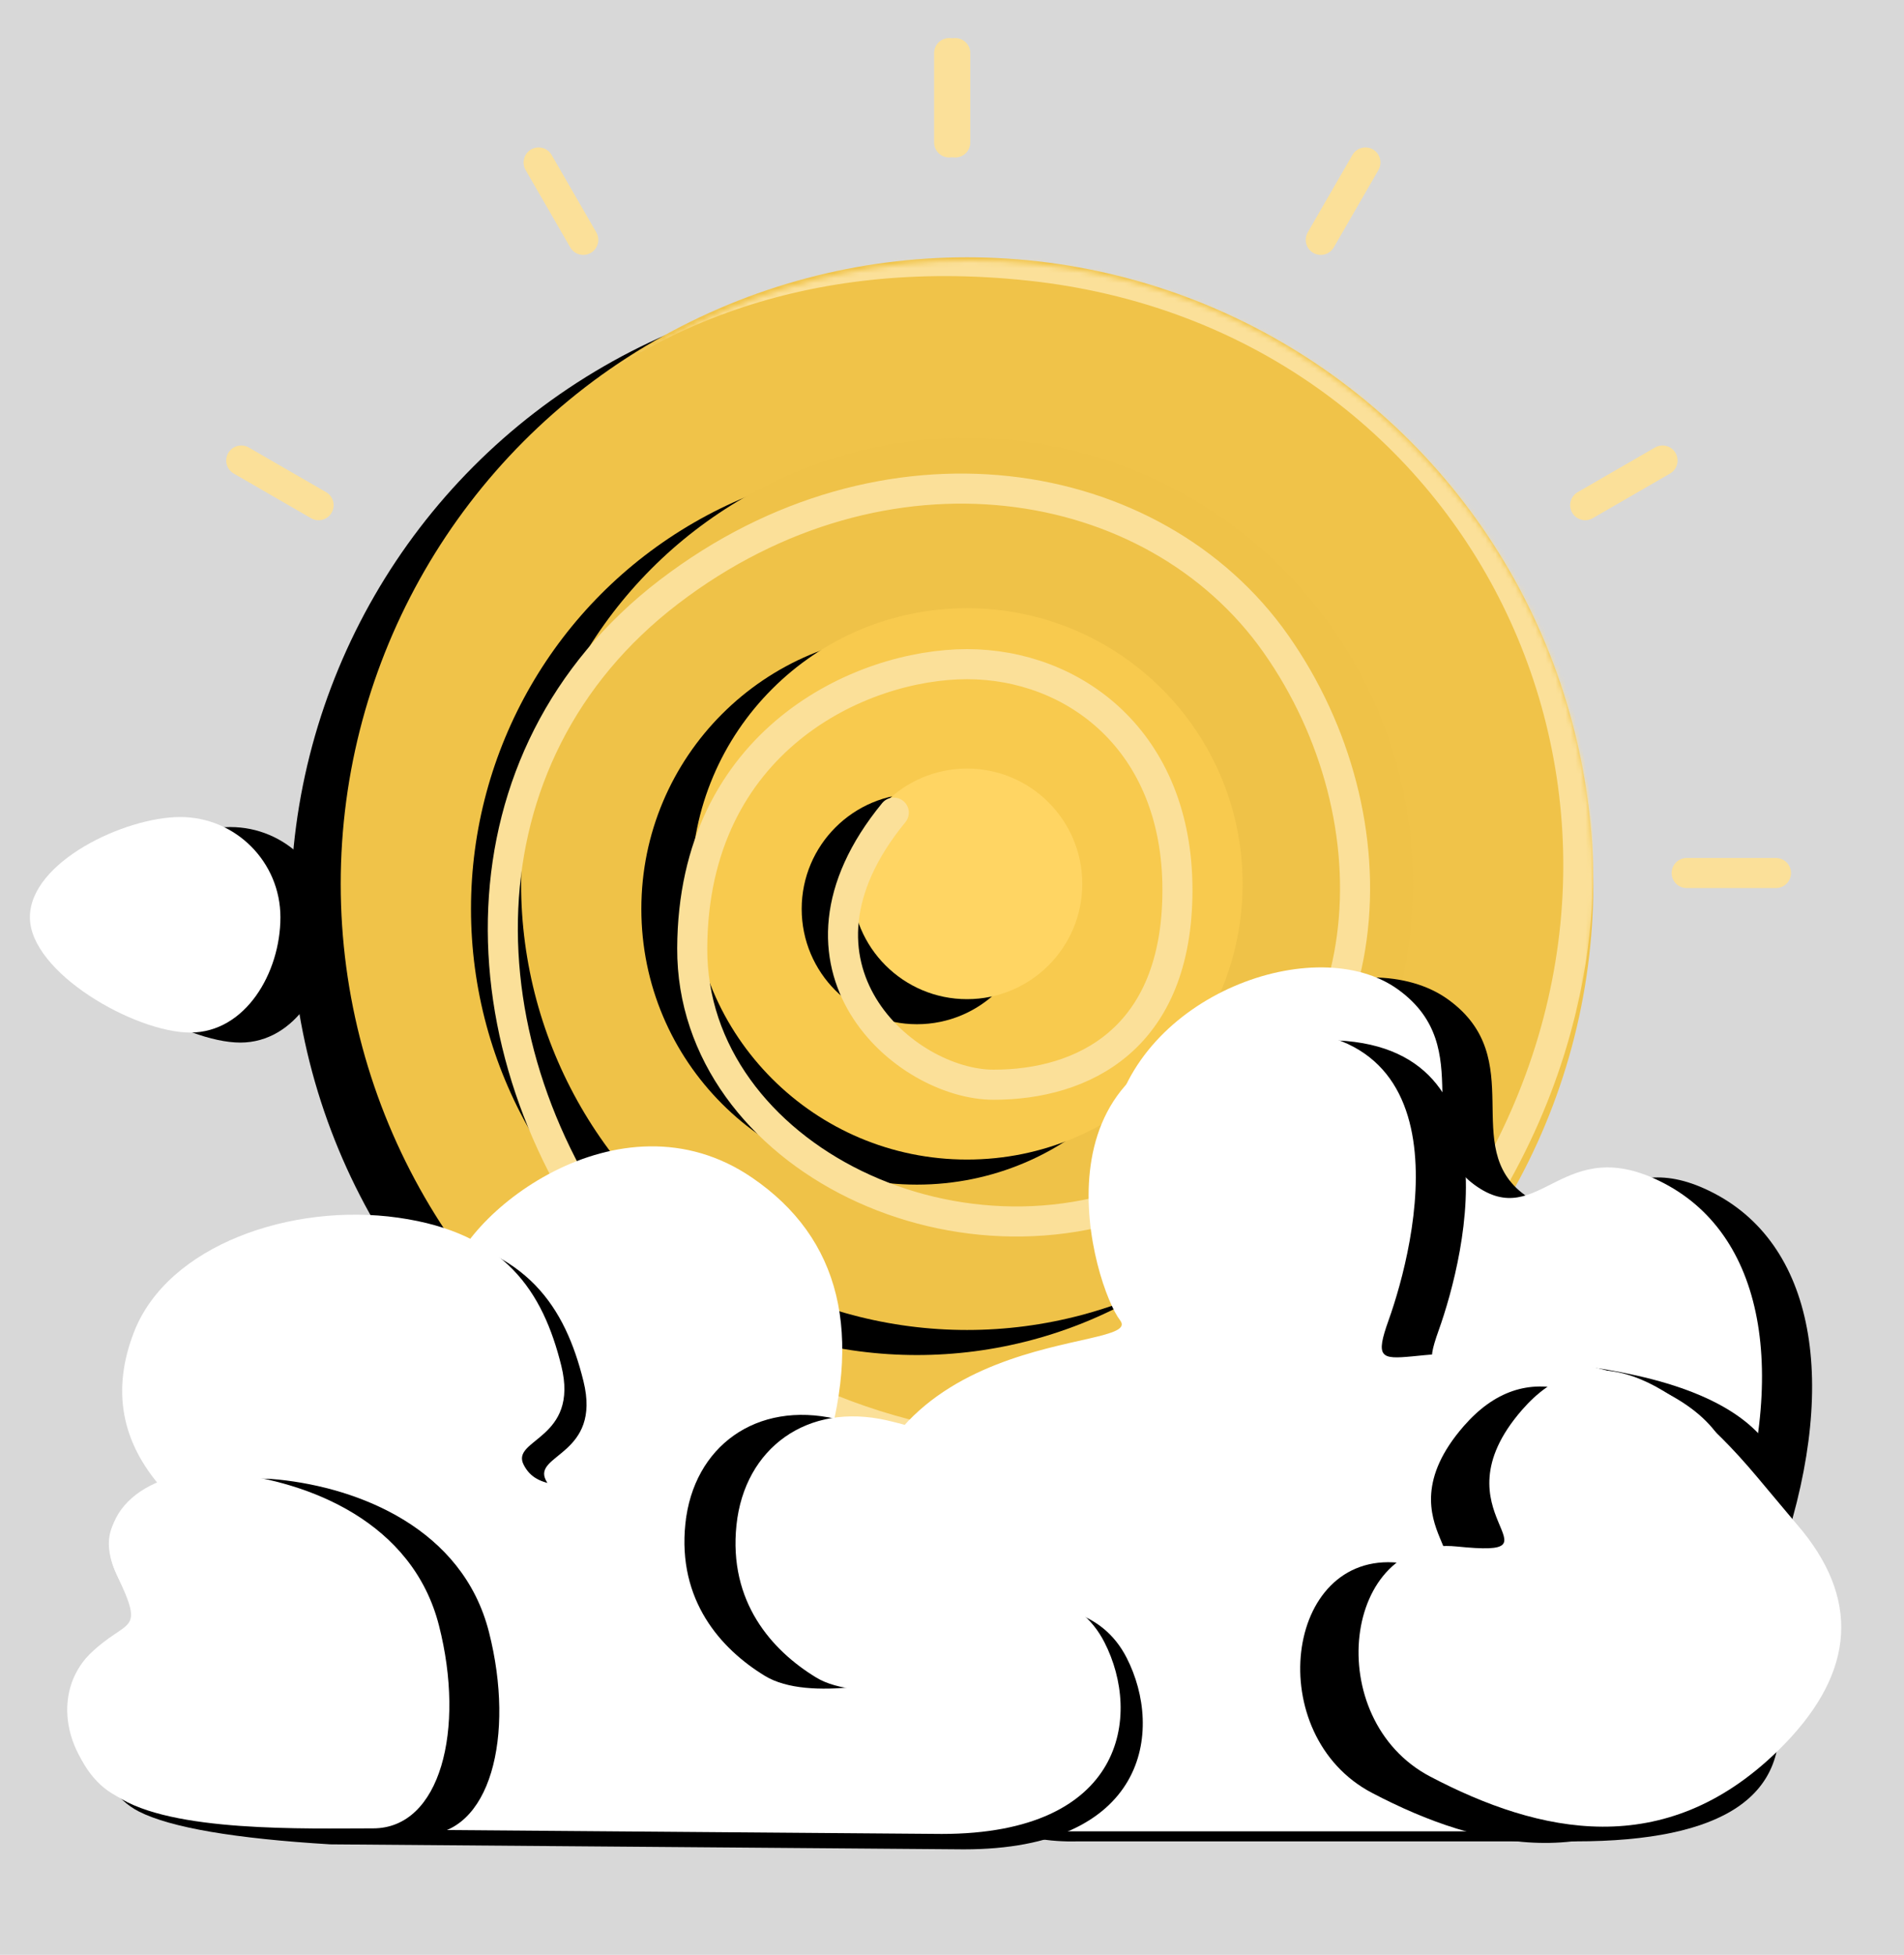 <?xml version="1.0" encoding="UTF-8"?>
<svg width="380px" height="390px" viewBox="0 0 380 390" version="1.1" xmlns="http://www.w3.org/2000/svg" xmlns:xlink="http://www.w3.org/1999/xlink">
    <!-- Generator: Sketch 53.2 (72643) - https://sketchapp.com -->
    <title>sunny_clouds_mobile copy</title>
    <desc>Created with Sketch.</desc>
    <defs>
        <rect id="path-1" x="0" y="0" width="380" height="400"></rect>
        <circle id="path-3" cx="125" cy="125.338" r="125"></circle>
        <filter x="-54.0%" y="-48.0%" width="200.0%" height="200.0%" filterUnits="objectBoundingBox" id="filter-5">
            <feOffset dx="-10" dy="5" in="SourceAlpha" result="shadowOffsetOuter1"></feOffset>
            <feGaussianBlur stdDeviation="40" in="shadowOffsetOuter1" result="shadowBlurOuter1"></feGaussianBlur>
            <feColorMatrix values="0 0 0 0 0   0 0 0 0 0   0 0 0 0 0  0 0 0 0.2 0" type="matrix" in="shadowBlurOuter1"></feColorMatrix>
        </filter>
        <circle id="path-6" cx="125" cy="125.338" r="89"></circle>
        <filter x="-33.7%" y="-25.3%" width="156.2%" height="156.2%" filterUnits="objectBoundingBox" id="filter-7">
            <feOffset dx="-10" dy="5" in="SourceAlpha" result="shadowOffsetOuter1"></feOffset>
            <feGaussianBlur stdDeviation="15" in="shadowOffsetOuter1" result="shadowBlurOuter1"></feGaussianBlur>
            <feColorMatrix values="0 0 0 0 0   0 0 0 0 0   0 0 0 0 0  0 0 0 0.2 0" type="matrix" in="shadowBlurOuter1"></feColorMatrix>
        </filter>
        <circle id="path-8" cx="125" cy="125.338" r="55"></circle>
        <filter x="-54.5%" y="-40.9%" width="190.9%" height="190.9%" filterUnits="objectBoundingBox" id="filter-9">
            <feOffset dx="-10" dy="5" in="SourceAlpha" result="shadowOffsetOuter1"></feOffset>
            <feGaussianBlur stdDeviation="15" in="shadowOffsetOuter1" result="shadowBlurOuter1"></feGaussianBlur>
            <feColorMatrix values="0 0 0 0 0   0 0 0 0 0   0 0 0 0 0  0 0 0 0.2 0" type="matrix" in="shadowBlurOuter1"></feColorMatrix>
        </filter>
        <circle id="path-10" cx="125" cy="125.338" r="23"></circle>
        <filter x="-130.4%" y="-97.8%" width="317.4%" height="317.4%" filterUnits="objectBoundingBox" id="filter-11">
            <feOffset dx="-10" dy="5" in="SourceAlpha" result="shadowOffsetOuter1"></feOffset>
            <feGaussianBlur stdDeviation="15" in="shadowOffsetOuter1" result="shadowBlurOuter1"></feGaussianBlur>
            <feColorMatrix values="0 0 0 0 0   0 0 0 0 0   0 0 0 0 0  0 0 0 0.2 0" type="matrix" in="shadowBlurOuter1"></feColorMatrix>
        </filter>
        <circle id="path-12" cx="124.547" cy="124.5" r="124.5"></circle>
        <path d="M57.979,70.42 C67.593,54.557 47.96,58.399 52.969,31.891 C57.979,5.384 93.753,-7.391 110.073,4.418 C126.392,16.226 112.207,33.84 125.341,43.402 C138.476,52.963 142.73,32.328 163.242,43.123 C183.754,53.919 188.251,82.386 175.747,117.525 C167.41,140.95 135.032,148.563 78.613,140.362 C24.878,153.853 -0.969,146.241 1.073,117.525 C4.135,74.45 48.365,86.283 57.979,70.42 Z" id="path-14"></path>
        <filter x="-9.6%" y="-17.4%" width="130.3%" height="137.5%" filterUnits="objectBoundingBox" id="filter-15">
            <feOffset dx="10" dy="2" in="SourceAlpha" result="shadowOffsetOuter1"></feOffset>
            <feGaussianBlur stdDeviation="7.5" in="shadowOffsetOuter1" result="shadowBlurOuter1"></feGaussianBlur>
            <feColorMatrix values="0 0 0 0 0   0 0 0 0 0   0 0 0 0 0  0 0 0 0.2 0" type="matrix" in="shadowBlurOuter1"></feColorMatrix>
        </filter>
        <path d="M54.59,70.42 C49.368,63.666 35.183,17.072 80.204,12.795 C125.224,8.519 113.51,55.489 108.161,70.42 C102.812,85.35 112.805,71.649 147.689,79.432 C182.574,87.215 182.948,107.382 166.498,123.382 C150.047,139.382 171.47,117.735 175.747,145.049 C178.598,163.258 165.152,172.362 135.41,172.362 L36.16,172.362 C12.768,172.984 1.073,156.11 1.073,121.743 C1.073,70.191 59.812,77.174 54.59,70.42 Z" id="path-16"></path>
        <filter x="-9.9%" y="-16.0%" width="131.3%" height="134.4%" filterUnits="objectBoundingBox" id="filter-17">
            <feOffset dx="10" dy="2" in="SourceAlpha" result="shadowOffsetOuter1"></feOffset>
            <feGaussianBlur stdDeviation="7.5" in="shadowOffsetOuter1" result="shadowBlurOuter1"></feGaussianBlur>
            <feColorMatrix values="0 0 0 0 0   0 0 0 0 0   0 0 0 0 0  0 0 0 0.2 0" type="matrix" in="shadowBlurOuter1"></feColorMatrix>
        </filter>
        <path d="M146.489,88.96 C169.33,79.587 194.692,106.525 178.242,122.525 C161.792,138.525 186.47,122.735 190.747,150.049 C193.598,168.258 180.152,177.362 150.41,177.362 L136.037,177.362 C117.429,176.916 107.355,166.231 105.817,145.307 C103.509,113.921 123.649,98.333 146.489,88.96 Z" id="path-18"></path>
        <filter x="-26.9%" y="-43.2%" width="165.5%" height="162.0%" filterUnits="objectBoundingBox" id="filter-19">
            <feOffset dx="5" dy="-11" in="SourceAlpha" result="shadowOffsetOuter1"></feOffset>
            <feGaussianBlur stdDeviation="7.5" in="shadowOffsetOuter1" result="shadowBlurOuter1"></feGaussianBlur>
            <feColorMatrix values="0 0 0 0 0   0 0 0 0 0   0 0 0 0 0  0 0 0 0.1 0" type="matrix" in="shadowBlurOuter1"></feColorMatrix>
        </filter>
        <path d="M37.966,196 C49.012,196 55.966,184.046 55.966,173 C55.966,161.954 47.012,153 35.966,153 C24.92,153 5.966,161.954 5.966,173 C5.966,184.046 26.92,196 37.966,196 Z" id="path-20"></path>
        <filter x="-35.0%" y="-59.3%" width="210.0%" height="227.9%" filterUnits="objectBoundingBox" id="filter-21">
            <feOffset dx="10" dy="2" in="SourceAlpha" result="shadowOffsetOuter1"></feOffset>
            <feGaussianBlur stdDeviation="7.5" in="shadowOffsetOuter1" result="shadowBlurOuter1"></feGaussianBlur>
            <feColorMatrix values="0 0 0 0 0   0 0 0 0 0   0 0 0 0 0  0 0 0 0.2 0" type="matrix" in="shadowBlurOuter1"></feColorMatrix>
        </filter>
        <path d="M69.72,149.235 L193.17,121.76 C228.793,113.536 226.753,89.713 216.245,77.221 C209.241,68.893 198.03,68.498 182.613,76.035 L173.412,67.667 L159.131,55.618 C145.548,56.42 139.822,60.239 141.953,67.078 C144.083,73.916 145.005,79.818 144.718,84.784 C134.844,73.668 125.663,68.514 117.177,69.324 C104.447,70.538 99.061,73.222 95.314,68.758 C91.567,64.294 105.073,61.386 98.188,47.819 C91.302,34.253 81.297,24.51 59.836,26.363 C38.375,28.216 16.254,42.061 13.588,60.439 C11.81,72.691 15.993,82.423 26.138,89.633 C17.263,95.166 15.607,101.442 21.17,108.461 C26.733,115.479 31.037,119.085 34.081,119.277 C28.071,117.18 23.183,119.129 19.418,125.124 C13.771,134.117 20.736,148.923 31.095,151.452 C38.001,153.138 50.876,152.399 69.72,149.235 Z" id="path-22"></path>
        <filter x="-8.8%" y="-17.0%" width="122.4%" height="137.2%" filterUnits="objectBoundingBox" id="filter-23">
            <feOffset dx="5" dy="2" in="SourceAlpha" result="shadowOffsetOuter1"></feOffset>
            <feGaussianBlur stdDeviation="7" in="shadowOffsetOuter1" result="shadowBlurOuter1"></feGaussianBlur>
            <feColorMatrix values="0 0 0 0 0   0 0 0 0 0   0 0 0 0 0  0 0 0 0.2 0" type="matrix" in="shadowBlurOuter1"></feColorMatrix>
        </filter>
        <path d="M164.735,110.999 C174.498,114.237 191.634,105.655 196.313,102.814 C200.992,99.974 207.809,86.722 199.789,74.397 C191.769,62.072 183.396,57.845 167.052,57.845 C150.708,57.845 140.545,69.598 142.423,84.938 C144.302,100.279 154.973,107.761 164.735,110.999 Z" id="path-24"></path>
        <filter x="-58.7%" y="-44.5%" width="184.8%" height="196.5%" filterUnits="objectBoundingBox" id="filter-25">
            <feOffset dx="-10" dy="2" in="SourceAlpha" result="shadowOffsetOuter1"></feOffset>
            <feGaussianBlur stdDeviation="7" in="shadowOffsetOuter1" result="shadowBlurOuter1"></feGaussianBlur>
            <feColorMatrix values="0 0 0 0 0   0 0 0 0 0   0 0 0 0 0  0 0 0 0.2 0" type="matrix" in="shadowBlurOuter1"></feColorMatrix>
        </filter>
        <path d="M77.039,128.894 C90.149,125.868 90.557,105.536 80.764,86.537 C70.972,67.537 49.016,64.347 32.976,66.343 C16.936,68.34 7.511,80.625 15.856,91.153 C24.201,101.681 19.751,98.824 14.104,107.816 C8.457,116.809 13.544,129.53 25.781,134.145 C38.018,138.759 63.93,131.921 77.039,128.894 Z" id="path-26"></path>
        <filter x="-40.9%" y="-60.1%" width="208.2%" height="217.4%" filterUnits="objectBoundingBox" id="filter-27">
            <feOffset dx="10" dy="-1" in="SourceAlpha" result="shadowOffsetOuter1"></feOffset>
            <feGaussianBlur stdDeviation="12" in="shadowOffsetOuter1" result="shadowBlurOuter1"></feGaussianBlur>
            <feColorMatrix values="0 0 0 0 0   0 0 0 0 0   0 0 0 0 0  0 0 0 0.15 0" type="matrix" in="shadowBlurOuter1"></feColorMatrix>
        </filter>
    </defs>
    <g id="Page-1" stroke="none" stroke-width="1" fill="none" fill-rule="evenodd">
        <g id="sunny_clouds_mobile-copy">
            <mask id="mask-2" fill="white">
                <use xlink:href="#path-1"></use>
            </mask>
            <use id="Mask" fill="#D8D8D8" opacity="0" xlink:href="#path-1"></use>
            <g id="Group-6" mask="url(#mask-2)">
                <g transform="translate(0, 10)">
                    <g id="Group-13" transform="translate(68, 41)">
                        <g id="Group-2-Copy">
                            <g id="Group-11">
                                <mask id="mask-4" fill="white">
                                    <use xlink:href="#path-3"></use>
                                </mask>
                                <g id="Mask">
                                    <use fill="black" fill-opacity="1" filter="url(#filter-5)" xlink:href="#path-3"></use>
                                    <use fill="#F0C349" fill-rule="evenodd" xlink:href="#path-3"></use>
                                </g>
                            </g>
                            <g id="Oval-Copy">
                                <use fill="black" fill-opacity="1" filter="url(#filter-7)" xlink:href="#path-6"></use>
                                <use fill="#EFC248" fill-rule="evenodd" xlink:href="#path-6"></use>
                            </g>
                            <g id="Oval-Copy-2">
                                <use fill="black" fill-opacity="1" filter="url(#filter-9)" xlink:href="#path-8"></use>
                                <use fill="#F8CA4E" fill-rule="evenodd" xlink:href="#path-8"></use>
                            </g>
                            <g id="Oval-Copy-4">
                                <use fill="black" fill-opacity="1" filter="url(#filter-11)" xlink:href="#path-10"></use>
                                <use fill="#FFD563" fill-rule="evenodd" xlink:href="#path-10"></use>
                            </g>
                            <g id="Path-38" transform="translate(0.953, 1)">
                                <mask id="mask-13" fill="white">
                                    <use xlink:href="#path-12"></use>
                                </mask>
                                <g id="Mask"></g>
                                <path d="M109.427,110.125 C84.3,140.746 111.662,164.407 129.354,164.407 C147.047,164.407 166.04,155.444 166.04,125.542 C166.04,95.641 145.222,80.504 124.047,80.504 C102.871,80.504 69.358,95.693 69.202,137.208 C69.047,178.723 123.82,205.719 166.04,184 C208.259,162.281 210.047,111.117 185.71,76.486 C161.372,41.855 107.5,33.222 64.547,66.089 C21.594,98.957 22.513,157.075 55.047,199 C87.581,240.925 180.667,264.595 227.642,185.807 C274.617,107.018 227.145,10.659 136.517,1 C45.889,-8.659 -0.206,59.843 -6.953,114.125 C-11.452,150.313 -1.452,187.246 23.047,224.923" stroke="#FBE099" stroke-width="6" stroke-linecap="round" mask="url(#mask-13)"></path>
                            </g>
                        </g>
                    </g>
                    <g id="sunny_clouds_mobile">
                        <g id="Group-4" transform="translate(24.966, 0)" stroke="#FBE099" stroke-linecap="round" stroke-width="6">
                            <g id="Group-10" transform="translate(164.5, 0.593)">
                                <g id="Group-5" transform="translate(0.147, 0)">
                                    <path d="M1.037,17.823 L1.037,0" id="Path-47"></path>
                                </g>
                                <g id="Group-5-Copy" transform="translate(78.791, 29.601) rotate(30) translate(-78.791, -29.601) translate(77.791, 20.601)">
                                    <path d="M0.796,17.962 L0.796,0.139" id="Path-47"></path>
                                </g>
                                <g id="Group-5-Copy-2" transform="translate(134.235, 85.761) rotate(60) translate(-134.235, -85.761) translate(133.235, 76.261)">
                                    <path d="M1.176,18.063 L1.176,0.24" id="Path-47"></path>
                                </g>
                                <g id="Group-5-Copy-3" transform="translate(155.981, 163.542) rotate(90) translate(-155.981, -163.542) translate(154.981, 154.542)">
                                    <path d="M1.037,17.823 L1.037,0" id="Path-47"></path>
                                </g>
                                <g id="Group-5-Copy-4" transform="translate(134.335, 240.405) rotate(120) translate(-134.335, -240.405) translate(133.335, 230.905)">
                                    <path d="M1.286,18.063 L1.286,0.24" id="Path-47"></path>
                                </g>
                                <g id="Group-5-Copy-5" transform="translate(78.984, 297.911) rotate(150) translate(-78.984, -297.911) translate(77.984, 288.411)">
                                    <path d="M1.277,18.719 L1.277,0.896" id="Path-47"></path>
                                </g>
                                <g id="Group-5-Copy-6" transform="translate(1.221, 318.061) rotate(180) translate(-1.221, -318.061) translate(0.221, 309.061)">
                                    <path d="M1.037,17.823 L1.037,-2.27373675e-13" id="Path-47"></path>
                                </g>
                            </g>
                            <g id="Group-10-Copy" transform="translate(83, 164.593) scale(-1, 1) translate(-83, -164.593) translate(0.5, 0.593)">
                                <g id="Group-5">
                                    <path d="M1.038,17.823 L1.038,0" id="Path-47"></path>
                                </g>
                                <g id="Group-5-Copy" transform="translate(78.296, 29.36) rotate(30) translate(-78.296, -29.36) translate(77.296, 20.36)">
                                    <path d="M1.279,17.962 L1.279,0.139" id="Path-47"></path>
                                </g>
                                <g id="Group-5-Copy-2" transform="translate(134.689, 85.483) rotate(60) translate(-134.689, -85.483) translate(133.689, 75.983)">
                                    <path d="M1.177,18.618 L1.177,0.795" id="Path-47"></path>
                                </g>
                                <g id="Group-5-Copy-3" transform="translate(155.973, 163.541) rotate(90) translate(-155.973, -163.541) translate(154.973, 154.541)">
                                    <path d="M1.038,17.823 L1.038,0" id="Path-47"></path>
                                </g>
                                <g id="Group-5-Copy-4" transform="translate(134.866, 240.777) rotate(120) translate(-134.866, -240.777) translate(133.866, 231.277)">
                                    <path d="M1.177,18.618 L1.177,0.795" id="Path-47"></path>
                                </g>
                                <g id="Group-5-Copy-5" transform="translate(78.491, 298.15) rotate(150) translate(-78.491, -298.15) translate(77.491, 288.65)">
                                    <path d="M0.797,18.719 L0.797,0.896" id="Path-47"></path>
                                </g>
                                <g id="Group-5-Copy-6" transform="translate(1.075, 318.061) rotate(180) translate(-1.075, -318.061) translate(0.075, 309.061)">
                                    <path d="M1.038,17.823 L1.038,-2.27373675e-13" id="Path-47"></path>
                                </g>
                            </g>
                        </g>
                        <g id="Group-2" transform="translate(168.966, 183)">
                            <g id="Path-62">
                                <use fill="black" fill-opacity="1" filter="url(#filter-15)" xlink:href="#path-14"></use>
                                <use fill="#FFFFFF" fill-rule="evenodd" xlink:href="#path-14"></use>
                            </g>
                            <g id="Path-61">
                                <use fill="black" fill-opacity="1" filter="url(#filter-17)" xlink:href="#path-16"></use>
                                <use fill="#FFFFFF" fill-rule="evenodd" xlink:href="#path-16"></use>
                            </g>
                            <g id="Path-61-Copy" transform="translate(148.378, 132.195) rotate(-130) translate(-148.378, -132.195) ">
                                <use fill="black" fill-opacity="1" filter="url(#filter-19)" xlink:href="#path-18"></use>
                                <use fill="#FFFFFF" fill-rule="evenodd" xlink:href="#path-18"></use>
                            </g>
                        </g>
                        <g id="Oval">
                            <use fill="black" fill-opacity="1" filter="url(#filter-21)" xlink:href="#path-20"></use>
                            <use fill="#FFFFFF" fill-rule="evenodd" xlink:href="#path-20"></use>
                        </g>
                        <g id="Group-2-Copy-3" transform="translate(122, 307.064) rotate(-2) translate(-122, -307.064) translate(4, 218.064)">
                            <path d="M65.681,66.547 C78.489,49.256 85.751,36.108 87.468,27.102 C90.042,13.594 123.006,-11.161 148.936,7.907 C166.222,20.618 170.2,39.878 160.871,65.684 C166.359,66.654 168.588,70.956 167.556,78.589 C166.525,86.223 164.007,90.212 160.003,90.557 C139.538,111.322 121.082,119.611 104.635,115.424 C88.187,111.237 75.203,94.945 65.681,66.547 Z" id="Path-60" fill="#FFFFFF"></path>
                            <g id="Path-58-Copy-3" transform="translate(118.072, 89.234) rotate(15) translate(-118.072, -89.234) ">
                                <use fill="black" fill-opacity="1" filter="url(#filter-23)" xlink:href="#path-22"></use>
                                <use fill="#FFFFFF" fill-rule="evenodd" xlink:href="#path-22"></use>
                            </g>
                            <g id="Path-58-Copy-5" transform="translate(172.846, 84.782) rotate(15) translate(-172.846, -84.782) ">
                                <use fill="black" fill-opacity="1" filter="url(#filter-25)" xlink:href="#path-24"></use>
                                <use fill="#FFFFFF" fill-rule="evenodd" xlink:href="#path-24"></use>
                            </g>
                            <g id="Path-58-Copy-4" transform="translate(49.683, 100.763) rotate(15) translate(-49.683, -100.763) ">
                                <use fill="black" fill-opacity="1" filter="url(#filter-27)" xlink:href="#path-26"></use>
                                <use fill="#FFFFFF" fill-rule="evenodd" xlink:href="#path-26"></use>
                            </g>
                        </g>
                    </g>
                </g>
            </g>
        </g>
    </g>
</svg>